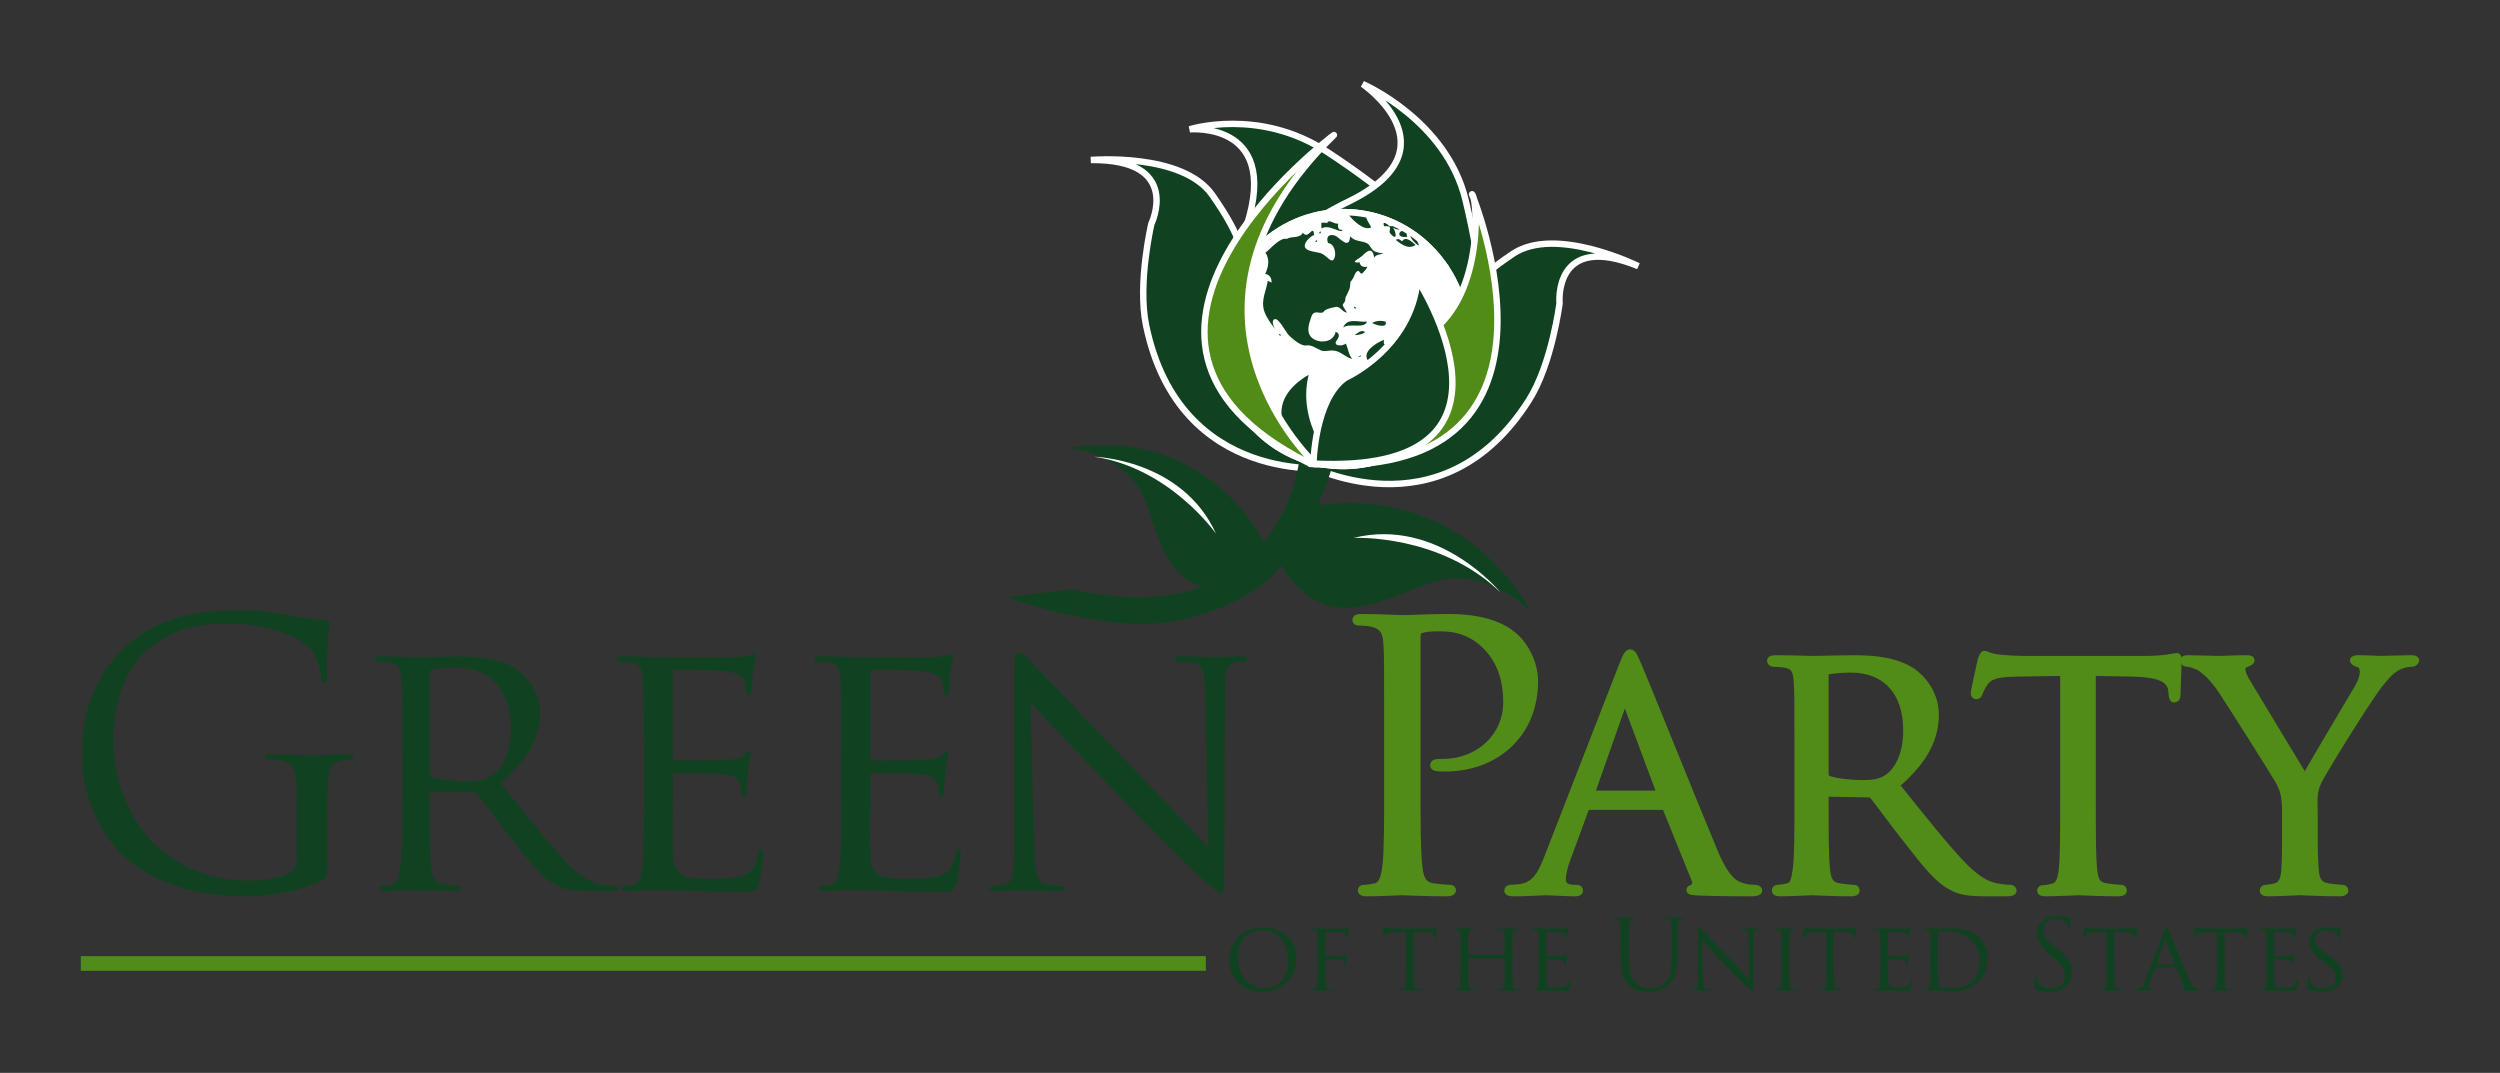 <?xml version="1.0" encoding="UTF-8" standalone="no"?>
<svg
   xmlns:rdf="http://www.w3.org/1999/02/22-rdf-syntax-ns#"
   xmlns:svg="http://www.w3.org/2000/svg"
   xmlns="http://www.w3.org/2000/svg"
   version="1.1"
   width="618.679"
   height="265.5"
   id="svg21443">
  <rect width="100%" height="100%" fill="#333333" stroke="none"/>
  <defs
     id="defs21445" />
  <g
     transform="translate(341,-391.862)"
     id="layer1">
    <g
       transform="translate(-354.282,-204.03)"
       id="g25049">
      <g
         id="g25006">
        <path
           d="m 370.247,660.937 c 10.179,13.893 7.682,33.934 -6.04,44.121 -13.52,10.049 -32.72,7.695 -42.899,-6.206 -10.179,-13.893 -7.48,-33.651 6.033,-44.121 13.52,-10.47 32.727,-7.695 42.906,6.206"
           id="path8906"
           style="fill:#ffffff;fill-opacity:1;fill-rule:nonzero;stroke:none" />
        <path
           d="m 318.666,686.19 c 0,0 -6.247,-9.127 2.246,-31.912 10.67,-28.586 -13.218,-26.385 -13.218,-26.385 0,0 17.194,-5.437 33.96,5.534 16.168,10.575 24.907,19.476 24.907,19.476 L 318.666,686.19"
           id="path8898-5"
           style="fill:#104221;fill-opacity:1;fill-rule:nonzero;stroke:none" />
        <path
           d="m 318.666,686.19 c 0,0 -6.247,-9.127 2.246,-31.912 10.67,-28.586 -13.218,-26.385 -13.218,-26.385 0,0 17.194,-5.437 33.96,5.534 16.168,10.575 24.907,19.476 24.907,19.476 L 318.666,686.19 z"
           id="path8900"
           style="fill:none;stroke:#ffffff;stroke-width:1.589;stroke-linecap:butt;stroke-linejoin:miter;stroke-miterlimit:4;stroke-opacity:1;stroke-dasharray:none" />
        <path
           d="m 323.913,667.24 c 0,0 1.617,-11.036 23.076,-21.458 26.92,-13.075 3.51,-29.096 3.51,-29.096 0,0 20.748,8.933 25.485,28.78 4.574,19.136 4.907,31.774 4.907,31.774 l -56.979,-10.001"
           id="path8902"
           style="fill:#104221;fill-opacity:1;fill-rule:nonzero;stroke:none" />
        <path
           d="m 337.118,721.403 c 0,0 34.689,-8.957 55.205,26.013 0,0 -11.708,-12.096 -25.039,-7.258 -13.331,4.847 -29.002,14.661 -39.477,-9.515 l 9.311,-9.24"
           id="path8976-9"
           style="fill:#104221;fill-opacity:1;fill-rule:nonzero;stroke:none" />
        <path
           d="m 326.159,730.182 c 0,0 -13.872,-29.112 -48.417,-23.432 0,0 14.57,1.23 18.987,13.213 4.41,11.983 6.675,26.701 28.461,20.204 l 0.969,-9.985"
           id="path8978-7"
           style="fill:#104221;fill-opacity:1;fill-rule:nonzero;stroke:none" />
        <path
           d="m 384.591,742.48 c 0,0 -15.3,-18.715 -36.375,-13.464 0,0 21.283,-1.125 36.375,13.464"
           id="path8984-7"
           style="fill:#ffffff;fill-opacity:1;fill-rule:nonzero;stroke:none" />
        <path
           d="m 284.065,708.926 c 0,0 21.755,0.55 30.147,19.047 0,0 -11.381,-16.296 -30.147,-19.047"
           id="path8986-0"
           style="fill:#ffffff;fill-opacity:1;fill-rule:nonzero;stroke:none" />
        <path
           d="m 343.189,711.629 c 0,0 -37.936,4.903 -46.278,-35.172 -2.17,-10.421 1.309,-25.188 1.309,-25.188 0,0 7.763,-16.021 -14.979,-15.786 0,0 22.642,-1.926 30.047,8.666 7.411,10.591 8.355,15.559 8.751,23.351 0.396,7.8 21.151,44.129 21.151,44.129"
           id="path8966-2"
           style="fill:#104221;fill-opacity:1;fill-rule:nonzero;stroke:none" />
        <path
           d="m 370.247,660.937 c 10.179,13.893 7.682,33.934 -6.04,44.121 -13.52,10.049 -32.72,7.695 -42.899,-6.206 -10.179,-13.893 -7.48,-33.651 6.033,-44.121 13.52,-10.47 32.727,-7.695 42.906,6.206"
           id="path8906-1"
           style="fill:#ffffff;fill-opacity:1;fill-rule:nonzero;stroke:none" />
        <path
           d="m 343.189,711.629 c 0,0 -37.936,4.903 -46.278,-35.172 -2.17,-10.421 1.309,-25.188 1.309,-25.188 0,0 7.763,-16.021 -14.979,-15.786 0,0 22.642,-1.926 30.047,8.666 7.411,10.591 8.355,15.559 8.751,23.351 0.396,7.8 21.151,44.129 21.151,44.129 z"
           id="path8968"
           style="fill:none;stroke:#ffffff;stroke-width:1.589;stroke-linecap:butt;stroke-linejoin:miter;stroke-miterlimit:4;stroke-opacity:1;stroke-dasharray:none" />
        <path
           d="m 359.332,714.04 c 0.403,-2.662 0.013,-5.631 0.138,-8.342 0.195,-4.135 -0.447,-5.607 -4.064,-7.266 -3.315,-1.521 -3.649,-4.733 -4.14,-7.679 -0.277,-1.643 1.233,-1.489 1.447,-2.67 0.201,-1.076 -0.667,-2.371 -1.114,-3.325 -0.912,-1.99 2.152,-3.965 4.177,-4.782 -0.447,2.864 2.252,-0.437 3.208,-0.655 1.17,-0.267 2.667,1.392 3.995,0.421 0.711,2.872 5.517,-0.38 5.939,2.702 0.082,0.607 0.101,2.694 0.308,2.775 0.742,0.299 4.196,-2.128 5.203,-2.395 -1.334,1.092 -3.083,1.335 -4.423,2.371 -1.057,0.825 -0.302,1.562 -0.182,1.108 0.195,-0.801 1.428,-1.222 2.139,-1.416 5.159,-1.456 3.963,3.738 3.391,6.958 -0.164,0.906 0.503,7.088 -1.85,6.295 -2.793,-0.939 -1.975,3.398 -2.177,4.296 -0.283,1.286 -1.359,1.918 -2.051,3.083 -0.384,0.639 -0.34,1.529 -0.862,2.112 -0.604,0.663 -1.504,0.55 -2.057,1.011 -0.208,0.178 -0.837,0.413 -1.019,0.55 -0.157,0.121 0.359,0.785 -0.088,1.133 -0.604,0.461 -1.906,0.429 -2.303,0.769 -0.874,0.769 -0.44,2.217 -1.743,2.856 0.214,0.121 0.447,0.259 0.673,0.388"
           id="path8954-5"
           style="fill:#104221;fill-opacity:1;fill-rule:nonzero;stroke:none" />
        <path
           d="m 336.162,710.642 c 0,0 33.683,18.61 55.482,-15.713 5.668,-8.916 7.581,-23.974 7.581,-23.974 0,0 -1.642,-17.825 19.496,-9.2 0,0 -20.459,-10.163 -31.072,-3.026 -10.613,7.145 -13.23,11.433 -16.332,18.561 -3.089,7.12 -35.155,33.352 -35.155,33.352"
           id="path8970-7"
           style="fill:#104221;fill-opacity:1;fill-rule:nonzero;stroke:none" />
        <path
           d="m 336.162,710.642 c 0,0 33.683,18.61 55.482,-15.713 5.668,-8.916 7.581,-23.974 7.581,-23.974 0,0 -1.642,-17.825 19.496,-9.2 0,0 -20.459,-10.163 -31.072,-3.026 -10.613,7.145 -13.23,11.433 -16.332,18.561 -3.089,7.12 -35.155,33.352 -35.155,33.352 z"
           id="path8972"
           style="fill:none;stroke:#ffffff;stroke-width:1.589;stroke-linecap:butt;stroke-linejoin:miter;stroke-miterlimit:4;stroke-opacity:1;stroke-dasharray:none" />
        <path
           d="m 262.618,743.686 c 0,0 25.838,9.912 43.736,5.413 18.483,-4.652 28.939,-12.428 37.42,-40.197 l -9.003,1.084 c 0,0 -4.555,43.28 -56.186,31.742 l -15.967,1.958"
           id="path8974-9"
           style="fill:#104221;fill-opacity:1;fill-rule:nonzero;stroke:none" />
        <path
           d="m 323.913,667.24 c 0,0 1.617,-11.036 23.076,-21.458 26.92,-13.075 3.51,-29.096 3.51,-29.096 0,0 20.748,8.933 25.485,28.78 4.574,19.136 4.907,31.774 4.907,31.774 l -56.979,-10.001 z"
           id="path8904-6"
           style="fill:none;stroke:#ffffff;stroke-width:1.589;stroke-linecap:butt;stroke-linejoin:miter;stroke-miterlimit:4;stroke-opacity:1;stroke-dasharray:none" />
        <path
           d="m 370.247,660.937 c 10.179,13.893 7.682,33.934 -6.04,44.121 -13.52,10.049 -32.72,7.695 -42.899,-6.206 -10.179,-13.893 -7.48,-33.651 6.033,-44.121 13.52,-10.47 32.727,-7.695 42.906,6.206 z"
           id="path8908-0"
           style="fill:none;stroke:#ffffff;stroke-width:1.589;stroke-linecap:butt;stroke-linejoin:miter;stroke-miterlimit:4;stroke-opacity:1;stroke-dasharray:none" />
        <path
           d="m 331.714,655.007 c 1.315,-0.777 3.108,0 4.001,-1.513 1.34,1.901 2.573,-2.346 2.774,0.558 -0.604,0.121 -2.548,1.715 -2.296,2.88 0.296,1.343 3.359,1.246 4.272,1.756 1.636,0.906 2.542,2.783 3.139,0.793 0.321,-1.068 -0.145,-3.358 -1.667,-3.431 -0.617,-1.61 0.302,-2.371 1.793,-1.821 0.944,0.34 3.498,3.706 3.661,0.154 1.384,1.465 2.963,0.963 4.366,1.821 0.497,0.299 0.881,1.384 1.573,1.821 0.623,0.38 1.648,0.477 2.353,0.631 -0.893,0.235 -1.774,0.138 -2.321,0.979 -0.422,-2.549 -1.56,-1.853 -2.894,-0.502 -0.705,0.704 -3.448,1.901 -0.723,1.699 0.151,0.955 0.988,1.278 1.95,1.052 -0.296,0.663 -0.648,0.922 -1.088,1.473 -0.673,0.833 -0.837,-0.72 -1.365,-0.38 -0.736,0.461 -0.434,0.68 -0.893,1.173 0.478,-0.518 -1.044,2.12 -0.793,1.189 -0.157,0.566 -0.132,1.659 -0.333,2.128 -0.094,0.251 -0.981,2.096 -0.981,2.023 -0.013,2.427 -1.711,0.712 0.409,3.779 -1.252,-0.129 -1.68,-1.634 -2.8,-1.424 -0.642,0.121 -1.623,0.34 -2.214,0.591 -1.158,0.477 -0.415,1.044 -2.183,0.793 -1.422,-0.194 -1.497,0.639 -1.913,1.821 -0.774,2.209 -0.868,4.353 1.793,5.17 1.736,0.526 4.001,-0.024 4.492,-2.217 1.025,0.372 0.931,1.222 0.302,2.039 -1.202,1.554 1.384,1.626 2.196,0.858 0.604,1.262 0.654,2.735 1.604,3.811 -1.73,-0.34 -2.756,-1.91 -4.662,-2.071 -1.051,-0.089 -2.164,0.356 -3.133,-0.049 -1.164,-0.494 -2.321,-1.456 -3.636,-1.206 -1.265,0.235 -3.787,-1.942 -4.498,-2.791 -0.522,-0.631 -2.29,-3.932 -3.202,-3.73 -1.082,0.243 -0.271,2.063 0.164,2.622 -0.912,-1.133 -2.284,-3.018 -2.8,-4.531 -0.95,-2.8 0.585,-5.348 0.862,-7.606 0.271,0.227 0.705,0.316 0.931,0.485 0.069,-1.1 -0.51,-2.023 -1.579,-2.152 0.925,-1.91 1.095,-3.706 0.069,-5.259 1.34,-1.036 3.586,-3.819 5.272,-3.414"
           id="path8910-4"
           style="fill:#104221;fill-opacity:1;fill-rule:nonzero;stroke:none" />
        <path
           d="m 341.723,651.107 c 0.359,-1.189 1.566,0.316 2.749,0.129 -0.271,0.947 0.069,1.707 1.051,1.505 -0.252,1.238 -3.422,-1.578 -5.165,-0.283 -0.113,-0.38 -0.113,-1.076 -0.044,-1.465 0.44,0.032 1,-0.032 1.409,0.113"
           id="path8912-4"
           style="fill:#104221;fill-opacity:1;fill-rule:nonzero;stroke:none" />
        <path
           d="m 340.182,653.121 c -0.12,0.235 0.151,0.518 -0.403,0.558 -0.088,-0.502 0.296,-0.34 0.403,-0.558"
           id="path8916-0"
           style="fill:#104221;fill-opacity:1;fill-rule:nonzero;stroke:none" />
        <path
           d="m 339.308,655.678 c -0.214,0.016 -0.422,0.032 -0.629,0.057 0.723,-0.809 0.428,-0.17 0.629,-0.057"
           id="path8922-9"
           style="fill:#104221;fill-opacity:1;fill-rule:nonzero;stroke:none" />
        <path
           d="m 351.33,648.776 c -0.226,1.068 0.723,2.274 1.29,3.382 -1.831,0.995 -4.498,-1.756 -5.486,-2.978 1.39,-0.243 2.793,-0.275 4.196,-0.405"
           id="path8924-9"
           style="fill:#104221;fill-opacity:1;fill-rule:nonzero;stroke:none" />
        <path
           d="m 357.149,651.875 c 0.705,-0.016 1.441,-0.097 2.145,-0.049 1.585,0.113 0.315,1.634 -1.265,0.34 0.755,1.181 1.183,3.625 -0.705,1.505 -0.403,-0.461 0.138,-1.125 -0.113,-1.554 -0.264,-0.445 -1.359,-0.105 -1.422,-0.299 -0.51,-1.44 0.749,-0.583 1.359,0.057"
           id="path8928-3"
           style="fill:#104221;fill-opacity:1;fill-rule:nonzero;stroke:none" />
        <path
           d="m 361.49,653.332 c 0.075,0.413 -0.264,0.639 0.075,1.149 -3.253,0.51 -1.994,-2.419 -0.075,-1.149"
           id="path8930-8"
           style="fill:#104221;fill-opacity:1;fill-rule:nonzero;stroke:none" />
        <path
           d="m 360.276,655.621 c 0.761,-1.432 2.504,0.105 3.315,0.906 -1.743,1.173 -3.51,-0.146 -4.901,-1.262 0.761,-0.437 0.988,-0.057 1.585,0.356"
           id="path8934-3"
           style="fill:#104221;fill-opacity:1;fill-rule:nonzero;stroke:none" />
        <path
           d="m 329.701,678.495 c 0.063,0.057 0.403,-0.041 0.566,0.388 -0.403,0.259 -0.258,-0.162 -0.566,-0.388"
           id="path8936-1"
           style="fill:#104221;fill-opacity:1;fill-rule:nonzero;stroke:none" />
        <path
           d="m 362.384,653.461 c 1.132,0.696 1.642,1.99 2.076,3.212 -0.887,-0.332 -2.762,-2.257 -2.076,-3.212"
           id="path8938-9"
           style="fill:#104221;fill-opacity:1;fill-rule:nonzero;stroke:none" />
        <path
           d="m 348.99,672.136 c -0.214,-0.057 -0.409,0.461 -0.654,-0.316 0.409,-0.097 0.327,0.235 0.654,0.316"
           id="path8940-4"
           style="fill:#104221;fill-opacity:1;fill-rule:nonzero;stroke:none" />
        <path
           d="m 351.575,675.469 c -0.573,1.91 -4.41,0.251 -5.907,1.497 1.019,-2.597 3.875,-1.23 5.907,-1.497"
           id="path8944-8"
           style="fill:#104221;fill-opacity:1;fill-rule:nonzero;stroke:none" />
        <path
           d="m 351.078,678.026 c -0.252,0.485 -1.592,0.801 -2.586,0.801 0.849,-0.55 1.611,-1.4 2.586,-0.801"
           id="path8946-8"
           style="fill:#104221;fill-opacity:1;fill-rule:nonzero;stroke:none" />
        <path
           d="m 356.199,675.518 c 0.516,1.691 -2.523,0.858 -3.328,0.299 1.013,-0.583 2.221,-0.672 3.328,-0.299"
           id="path8948-4"
           style="fill:#104221;fill-opacity:1;fill-rule:nonzero;stroke:none" />
        <path
           d="m 350.154,683.803 c -0.013,0.008 0.057,0.485 -0.78,0.364 0.214,-0.178 0.61,-0.227 0.78,-0.364"
           id="path8952-8"
           style="fill:#104221;fill-opacity:1;fill-rule:nonzero;stroke:none" />
        <path
           d="m 370.247,660.937 c 10.179,13.893 7.682,33.934 -6.04,44.121 -13.52,10.049 -32.72,7.695 -42.899,-6.206 -10.179,-13.893 -7.48,-33.651 6.033,-44.121 13.52,-10.47 32.727,-7.695 42.906,6.206 z"
           id="path8908-2"
           style="fill:none;stroke:#ffffff;stroke-width:1.589;stroke-linecap:butt;stroke-linejoin:miter;stroke-miterlimit:4;stroke-opacity:1;stroke-dasharray:none" />
        <path
           d="m 377.577,643.962 c 0,0 29.707,71.704 -40.081,66.736 0,0 2.17,-19.896 26.574,-30.779 16.25,-7.234 15.168,-34.161 13.507,-35.957"
           id="path8980-7"
           style="fill:#528c18;fill-opacity:1;fill-rule:nonzero;stroke:none" />
        <path
           d="m 377.577,643.962 c 0,0 29.707,71.704 -40.081,66.736 0,0 2.17,-19.896 26.574,-30.779 16.25,-7.234 15.168,-34.161 13.507,-35.957 z"
           id="path8982"
           style="fill:none;stroke:#ffffff;stroke-width:1.589;stroke-linecap:round;stroke-linejoin:round;stroke-miterlimit:4;stroke-opacity:1;stroke-dasharray:none" />
        <path
           d="m 344.347,711.426 c 0,0 -10.374,-10.826 -6.581,-23.537 0,0 -17.999,8.083 0.805,23.003 l 5.775,0.534"
           id="path8988-80"
           style="fill:#104221;fill-opacity:1;fill-rule:nonzero;stroke:none" />
        <path
           d="m 344.347,711.426 c 0,0 -10.374,-10.826 -6.581,-23.537 0,0 -17.999,8.083 0.805,23.003 l 5.775,0.534 z"
           id="path8990-5"
           style="fill:none;stroke:#ffffff;stroke-width:0.795;stroke-linecap:butt;stroke-linejoin:miter;stroke-miterlimit:4;stroke-opacity:1;stroke-dasharray:none" />
        <path
           d="m 343.391,629.309 c 0,0 -67.529,50.254 -6.555,80.977 l 2.026,0.485 c 0,0 -40.635,-37.438 4.53,-81.462"
           id="path8992-0"
           style="fill:#528c18;fill-opacity:1;fill-rule:nonzero;stroke:none" />
        <path
           d="m 338.32,710.617 c 0,0 0.283,-15.859 7.87,-21.207 0,0 16.294,-7.242 17.892,-24.266 0,0 31.437,48.313 -25.762,45.473"
           id="path8996-8"
           style="fill:#104221;fill-opacity:1;fill-rule:nonzero;stroke:none" />
        <path
           d="m 343.391,629.309 c 0,0 -67.529,50.254 -6.555,80.977 l 2.026,0.485 c 0,0 -40.635,-37.438 4.53,-81.462 z"
           id="path8994"
           style="fill:none;stroke:#ffffff;stroke-width:1.589;stroke-linecap:round;stroke-linejoin:round;stroke-miterlimit:4;stroke-opacity:1;stroke-dasharray:none" />
        <path
           d="m 338.32,710.617 c 0,0 0.283,-15.859 7.87,-21.207 0,0 16.294,-7.242 17.892,-24.266 0,0 31.437,48.313 -25.762,45.473 z"
           id="path8998"
           style="fill:none;stroke:#ffffff;stroke-width:1.589;stroke-linecap:butt;stroke-linejoin:miter;stroke-miterlimit:4;stroke-opacity:1;stroke-dasharray:none" />
      </g>
      <path
         d="m 311.69,832.513 -278.408,0 0,3.62 278.408,0 0,-3.62 z"
         id="path9000"
         style="fill:#528c18;fill-opacity:1;fill-rule:nonzero;stroke:none" />
      <g
         id="g24333">
        <path
           d="m 326.3,840.481 c 1.892,0 5.702,-1.006 5.702,-6.899 0,-4.887 -2.971,-7.462 -6.303,-7.462 -3.52,0 -6.061,2.216 -6.061,6.647 0,4.743 2.852,7.713 6.661,7.713 z m -0.478,-15.115 c 4.74,0 8.336,2.898 8.336,7.641 0,4.551 -3.378,8.312 -8.459,8.312 -5.774,0 -8.241,-4.336 -8.241,-8.001 0,-3.282 2.54,-7.953 8.364,-7.953"
           id="path9002"
           style="fill:#104221;fill-opacity:1;fill-rule:nonzero;stroke:none" />
        <path
           d="m 339.339,831.546 c 0,-3.162 0,-3.737 -0.049,-4.384 -0.047,-0.695 -0.167,-1.042 -0.86,-1.126 -0.169,-0.024 -0.529,-0.06 -0.722,-0.06 -0.071,0 -0.166,-0.084 -0.166,-0.156 0,-0.132 0.095,-0.168 0.335,-0.168 0.959,0 2.276,0.036 2.395,0.036 0.409,0 4.985,0.024 5.464,0 0.408,-0.024 0.765,-0.024 0.958,-0.096 0.12,-0.024 0.217,-0.12 0.288,-0.12 0.096,0 0.143,0.096 0.143,0.192 0,0.156 -0.097,0.383 -0.168,0.97 -0.023,0.18 -0.047,1.09 -0.096,1.341 -0.023,0.096 -0.095,0.216 -0.191,0.216 -0.096,0 -0.169,-0.096 -0.169,-0.24 0,-0.168 -0.071,-0.503 -0.191,-0.767 -0.121,-0.264 -0.623,-0.611 -1.438,-0.611 l -3.449,-0.036 c -0.12,0 -0.169,0.036 -0.169,0.216 l 0,5.557 c 0,0.12 0,0.192 0.144,0.192 l 2.879,-0.024 c 0.357,0 0.67,0 0.956,-0.024 0.503,-0.048 0.791,-0.12 0.982,-0.359 0.096,-0.12 0.191,-0.216 0.265,-0.216 0.095,0 0.118,0.072 0.118,0.168 0,0.12 -0.145,0.455 -0.193,1.126 -0.048,0.407 -0.071,1.222 -0.071,1.365 0,0.192 -0.048,0.407 -0.191,0.407 -0.12,0 -0.143,-0.096 -0.143,-0.192 -0.026,-0.216 -0.049,-0.503 -0.145,-0.743 -0.095,-0.287 -0.431,-0.551 -1.078,-0.647 -0.527,-0.072 -3.017,-0.048 -3.379,-0.048 -0.118,0 -0.144,0.048 -0.144,0.192 l 0,1.629 c 0,2.012 0,3.617 0.097,4.408 0.073,0.599 0.193,0.982 0.768,1.078 0.309,0.048 0.765,0.096 0.956,0.096 0.12,0 0.167,0.096 0.167,0.168 0,0.096 -0.096,0.168 -0.335,0.168 -1.172,0 -2.538,-0.072 -2.635,-0.072 -0.119,0 -1.436,0.072 -2.083,0.072 -0.216,0 -0.337,-0.048 -0.337,-0.168 0,-0.072 0.048,-0.168 0.169,-0.168 0.191,0 0.454,-0.072 0.646,-0.096 0.408,-0.072 0.455,-0.479 0.551,-1.078 0.12,-0.838 0.12,-2.443 0.12,-4.408 l 0,-3.593"
           id="path9004"
           style="fill:#104221;fill-opacity:1;fill-rule:nonzero;stroke:none" />
        <path
           d="m 363.14,835.139 c 0,1.964 0,3.569 0.096,4.408 0.071,0.599 0.168,0.982 0.812,1.078 0.29,0.048 0.767,0.096 0.96,0.096 0.146,0 0.168,0.096 0.168,0.168 0,0.096 -0.094,0.168 -0.334,0.168 -1.151,0 -2.492,-0.072 -2.611,-0.072 -0.098,0 -1.559,0.072 -2.182,0.072 -0.239,0 -0.335,-0.048 -0.335,-0.168 0,-0.072 0.048,-0.144 0.168,-0.144 0.193,0 0.432,-0.048 0.623,-0.096 0.431,-0.096 0.551,-0.503 0.624,-1.102 0.096,-0.838 0.096,-2.443 0.096,-4.408 l 0,-8.564 -3.046,0.06 c -1.316,0.024 -1.817,0.168 -2.129,0.647 -0.241,0.359 -0.264,0.503 -0.337,0.635 -0.047,0.18 -0.118,0.192 -0.216,0.192 -0.046,0 -0.141,-0.036 -0.141,-0.156 0,-0.228 0.43,-2.036 0.453,-2.204 0.048,-0.132 0.143,-0.383 0.217,-0.383 0.143,0 0.358,0.156 0.935,0.228 0.599,0.072 1.411,0.096 1.651,0.096 l 7.956,0 c 0.694,0 1.174,-0.036 1.509,-0.096 0.313,-0.036 0.505,-0.084 0.6,-0.084 0.097,0 0.097,0.108 0.097,0.24 0,0.623 -0.072,2.072 -0.072,2.324 0,0.168 -0.098,0.263 -0.195,0.263 -0.094,0 -0.142,-0.072 -0.165,-0.359 l -0.026,-0.216 c -0.072,-0.635 -0.526,-1.09 -2.54,-1.126 l -2.635,-0.06 0,8.564"
           id="path9006"
           style="fill:#104221;fill-opacity:1;fill-rule:nonzero;stroke:none" />
        <path
           d="m 387.573,835.139 c 0,1.964 0.019,3.569 0.112,4.408 0.074,0.599 0.121,0.982 0.773,1.078 0.289,0.048 0.764,0.096 0.931,0.096 0.149,0 0.196,0.096 0.196,0.168 0,0.096 -0.121,0.168 -0.363,0.168 -1.145,0 -2.486,-0.072 -2.608,-0.072 -0.102,0 -1.462,0.072 -2.086,0.072 -0.242,0 -0.335,-0.048 -0.335,-0.168 0,-0.072 0.047,-0.168 0.168,-0.168 0.186,0 0.428,-0.048 0.624,-0.096 0.428,-0.096 0.503,-0.503 0.568,-1.102 0.102,-0.838 0.102,-2.371 0.102,-4.336 l 0,-2.036 c 0,-0.096 -0.047,-0.12 -0.121,-0.12 l -8.793,0 c -0.074,0 -0.121,0.024 -0.121,0.12 l 0,2.036 c 0,1.964 0,3.521 0.098,4.36 0.072,0.599 0.143,0.982 0.764,1.078 0.313,0.048 0.768,0.096 0.96,0.096 0.119,0 0.169,0.096 0.169,0.168 0,0.096 -0.096,0.168 -0.336,0.168 -1.176,0 -2.517,-0.072 -2.613,-0.072 -0.118,0 -1.46,0.072 -2.109,0.072 -0.214,0 -0.332,-0.048 -0.332,-0.168 0,-0.072 0.048,-0.168 0.166,-0.168 0.194,0 0.457,-0.048 0.646,-0.096 0.411,-0.096 0.458,-0.479 0.553,-1.078 0.119,-0.838 0.119,-2.443 0.119,-4.408 l 0,-3.593 c 0,-3.162 0,-3.737 -0.048,-4.384 -0.05,-0.695 -0.167,-1.042 -0.863,-1.126 -0.168,-0.024 -0.526,-0.06 -0.717,-0.06 -0.074,0 -0.169,-0.084 -0.169,-0.156 0,-0.132 0.095,-0.168 0.335,-0.168 0.958,0 2.3,0.036 2.418,0.036 0.096,0 1.437,-0.036 2.086,-0.036 0.239,0 0.336,0.036 0.336,0.168 0,0.072 -0.097,0.156 -0.169,0.156 -0.142,0 -0.288,0 -0.526,0.06 -0.576,0.108 -0.696,0.395 -0.745,1.126 -0.023,0.647 -0.023,1.27 -0.023,4.42 l 0,0.443 c 0,0.12 0.047,0.12 0.121,0.12 l 8.793,0 c 0.074,0 0.121,0 0.121,-0.12 l 0,-0.443 c 0,-3.15 -0.028,-3.773 -0.047,-4.42 -0.056,-0.695 -0.149,-1.042 -0.838,-1.126 -0.168,-0.024 -0.531,-0.06 -0.726,-0.06 -0.093,0 -0.168,-0.084 -0.168,-0.156 0,-0.132 0.102,-0.168 0.335,-0.168 0.941,0 2.3,0.036 2.403,0.036 0.121,0 1.462,-0.036 2.086,-0.036 0.233,0 0.354,0.036 0.354,0.168 0,0.072 -0.093,0.156 -0.196,0.156 -0.14,0 -0.261,0 -0.522,0.06 -0.549,0.108 -0.67,0.395 -0.717,1.126 -0.047,0.647 -0.047,1.222 -0.047,4.384 l 0,3.593"
           id="path9008"
           style="fill:#104221;fill-opacity:1;fill-rule:nonzero;stroke:none" />
        <path
           d="m 394.044,831.546 c 0,-3.162 0,-3.737 -0.046,-4.384 -0.046,-0.695 -0.168,-1.042 -0.857,-1.126 -0.168,-0.024 -0.531,-0.06 -0.726,-0.06 -0.065,0 -0.168,-0.084 -0.168,-0.156 0,-0.132 0.102,-0.168 0.335,-0.168 0.959,0 2.328,0.036 2.449,0.036 0.14,0 4.554,0.024 5.029,0 0.41,-0.024 0.792,-0.096 0.959,-0.12 0.093,-0.012 0.196,-0.096 0.289,-0.096 0.075,0 0.093,0.096 0.093,0.192 0,0.156 -0.112,0.383 -0.168,0.97 -0.019,0.18 -0.065,1.09 -0.121,1.341 -0.019,0.096 -0.093,0.216 -0.186,0.216 -0.121,0 -0.168,-0.096 -0.168,-0.275 0,-0.132 -0.028,-0.467 -0.121,-0.707 -0.149,-0.335 -0.354,-0.479 -1.509,-0.635 -0.363,-0.036 -2.803,-0.06 -3.045,-0.06 -0.093,0 -0.121,0.06 -0.121,0.216 l 0,5.533 c 0,0.144 0,0.216 0.121,0.216 0.27,0 3.045,0 3.52,-0.048 0.503,-0.048 0.82,-0.072 1.034,-0.287 0.14,-0.144 0.242,-0.264 0.317,-0.264 0.065,0 0.112,0.048 0.112,0.168 0,0.12 -0.112,0.455 -0.168,1.126 -0.046,0.407 -0.093,1.174 -0.093,1.317 0,0.168 -0.046,0.383 -0.196,0.383 -0.093,0 -0.14,-0.072 -0.14,-0.192 0,-0.192 0,-0.407 -0.093,-0.671 -0.075,-0.287 -0.27,-0.527 -1.08,-0.623 -0.577,-0.072 -2.831,-0.096 -3.185,-0.096 -0.121,0 -0.149,0.072 -0.149,0.144 l 0,1.701 c 0,0.695 -0.019,3.066 0,3.473 0.046,1.365 0.438,1.629 2.514,1.629 0.559,0 1.565,0 2.114,-0.216 0.549,-0.24 0.838,-0.599 0.959,-1.413 0.046,-0.24 0.093,-0.311 0.214,-0.311 0.121,0 0.14,0.168 0.14,0.311 0,0.144 -0.168,1.533 -0.279,1.964 -0.149,0.527 -0.363,0.527 -1.183,0.527 -1.574,0 -2.803,-0.048 -3.66,-0.072 -0.885,-0.048 -1.443,-0.048 -1.751,-0.048 -0.046,0 -0.456,0 -0.913,0.024 -0.41,0.024 -0.885,0.048 -1.22,0.048 -0.214,0 -0.335,-0.048 -0.335,-0.168 0,-0.072 0.046,-0.168 0.168,-0.168 0.196,0 0.456,-0.072 0.643,-0.096 0.41,-0.072 0.456,-0.479 0.559,-1.078 0.112,-0.838 0.112,-2.443 0.112,-4.408 l 0,-3.593"
           id="path9010"
           style="fill:#104221;fill-opacity:1;fill-rule:nonzero;stroke:none" />
        <path
           d="m 414.305,829.881 c 0,-3.737 0,-4.408 -0.046,-5.162 -0.046,-0.814 -0.242,-1.198 -1.034,-1.377 -0.186,-0.036 -0.596,-0.072 -0.81,-0.072 -0.093,0 -0.196,-0.036 -0.196,-0.132 0,-0.144 0.121,-0.204 0.391,-0.204 1.071,0 2.533,0.072 2.747,0.072 0.224,0 1.658,-0.072 2.375,-0.072 0.261,0 0.382,0.06 0.382,0.204 0,0.096 -0.093,0.132 -0.186,0.132 -0.168,0 -0.317,0.036 -0.605,0.072 -0.643,0.108 -0.838,0.539 -0.885,1.377 -0.046,0.755 -0.046,1.425 -0.046,5.162 l 0,3.366 c 0,3.449 0.764,4.935 1.797,5.917 1.173,1.102 2.254,1.317 3.623,1.317 1.462,0 2.896,-0.695 3.762,-1.725 1.099,-1.365 1.388,-3.402 1.388,-5.869 l 0,-3.006 c 0,-3.737 0,-4.408 -0.046,-5.162 -0.056,-0.814 -0.242,-1.198 -1.034,-1.377 -0.196,-0.036 -0.596,-0.072 -0.82,-0.072 -0.093,0 -0.186,-0.036 -0.186,-0.132 0,-0.144 0.121,-0.204 0.382,-0.204 1.08,0 2.393,0.072 2.542,0.072 0.168,0 1.294,-0.072 2.012,-0.072 0.261,0 0.382,0.06 0.382,0.204 0,0.096 -0.093,0.132 -0.196,0.132 -0.168,0 -0.307,0.036 -0.596,0.072 -0.643,0.144 -0.838,0.539 -0.885,1.377 -0.046,0.755 -0.046,1.425 -0.046,5.162 l 0,2.575 c 0,2.587 -0.289,5.462 -2.207,7.162 -1.723,1.533 -3.52,1.773 -4.936,1.773 -0.81,0 -3.231,-0.096 -4.936,-1.701 -1.173,-1.126 -2.086,-2.803 -2.086,-6.3 l 0,-3.509"
           id="path9012"
           style="fill:#104221;fill-opacity:1;fill-rule:nonzero;stroke:none" />
        <path
           d="m 434.747,838.277 c 0.046,1.677 0.242,2.18 0.82,2.324 0.382,0.096 0.857,0.12 1.052,0.12 0.093,0 0.168,0.072 0.168,0.168 0,0.12 -0.14,0.168 -0.382,0.168 -1.192,0 -2.039,-0.072 -2.226,-0.072 -0.196,0 -1.08,0.072 -2.039,0.072 -0.214,0 -0.335,-0.024 -0.335,-0.168 0,-0.096 0.075,-0.168 0.168,-0.168 0.168,0 0.549,-0.024 0.857,-0.12 0.531,-0.144 0.605,-0.695 0.605,-2.539 l 0,-11.678 c 0,-0.814 0.121,-1.018 0.289,-1.018 0.242,0 0.596,0.395 0.81,0.611 0.335,0.347 3.408,3.605 6.668,6.959 2.077,2.156 4.33,4.575 4.982,5.246 l -0.224,-10.205 c -0.019,-1.317 -0.14,-1.773 -0.782,-1.892 -0.391,-0.072 -0.866,-0.108 -1.034,-0.108 -0.14,0 -0.168,-0.12 -0.168,-0.192 0,-0.12 0.168,-0.132 0.41,-0.132 0.959,0 1.965,0.036 2.198,0.036 0.242,0 0.941,-0.036 1.797,-0.036 0.214,0 0.391,0.012 0.391,0.132 0,0.072 -0.102,0.192 -0.242,0.192 -0.102,0 -0.27,0 -0.503,0.06 -0.698,0.144 -0.745,0.539 -0.745,1.773 l -0.046,11.929 c 0,1.341 -0.028,1.461 -0.168,1.461 -0.214,0 -0.428,-0.168 -1.611,-1.246 -0.214,-0.192 -3.25,-3.186 -5.485,-5.509 -2.44,-2.563 -4.815,-5.054 -5.457,-5.773 l 0.233,9.606"
           id="path9014"
           style="fill:#104221;fill-opacity:1;fill-rule:nonzero;stroke:none" />
        <path
           d="m 456.029,835.139 c 0,1.964 0,3.569 0.102,4.408 0.065,0.599 0.14,0.982 0.764,1.078 0.307,0.048 0.764,0.096 0.959,0.096 0.121,0 0.168,0.096 0.168,0.168 0,0.096 -0.093,0.168 -0.335,0.168 -1.173,0 -2.542,-0.072 -2.635,-0.072 -0.121,0 -1.443,0.072 -2.086,0.072 -0.214,0 -0.335,-0.048 -0.335,-0.168 0,-0.072 0.046,-0.168 0.168,-0.168 0.196,0 0.456,-0.048 0.643,-0.096 0.41,-0.096 0.484,-0.479 0.559,-1.078 0.093,-0.838 0.112,-2.443 0.112,-4.408 l 0,-3.593 c 0,-3.162 0,-3.737 -0.046,-4.384 -0.046,-0.695 -0.214,-1.018 -0.67,-1.114 -0.242,-0.036 -0.503,-0.072 -0.643,-0.072 -0.093,0 -0.168,-0.084 -0.168,-0.156 0,-0.132 0.093,-0.168 0.335,-0.168 0.689,0 2.012,0.036 2.133,0.036 0.093,0 1.462,-0.036 2.105,-0.036 0.242,0 0.335,0.036 0.335,0.168 0,0.072 -0.093,0.156 -0.168,0.156 -0.14,0 -0.289,0 -0.521,0.06 -0.577,0.108 -0.698,0.395 -0.745,1.126 -0.028,0.647 -0.028,1.222 -0.028,4.384 l 0,3.593"
           id="path9016"
           style="fill:#104221;fill-opacity:1;fill-rule:nonzero;stroke:none" />
        <path
           d="m 467.081,835.139 c 0,1.964 0,3.569 0.093,4.408 0.075,0.599 0.168,0.982 0.82,1.078 0.279,0.048 0.764,0.096 0.95,0.096 0.149,0 0.177,0.096 0.177,0.168 0,0.096 -0.102,0.168 -0.345,0.168 -1.145,0 -2.486,-0.072 -2.608,-0.072 -0.093,0 -1.555,0.072 -2.179,0.072 -0.242,0 -0.335,-0.048 -0.335,-0.168 0,-0.072 0.046,-0.144 0.168,-0.144 0.196,0 0.428,-0.048 0.624,-0.096 0.428,-0.096 0.549,-0.503 0.624,-1.102 0.093,-0.838 0.093,-2.443 0.093,-4.408 l 0,-8.564 -3.045,0.06 c -1.313,0.024 -1.816,0.168 -2.133,0.647 -0.233,0.359 -0.261,0.503 -0.335,0.635 -0.046,0.18 -0.121,0.192 -0.214,0.192 -0.046,0 -0.14,-0.036 -0.14,-0.156 0,-0.228 0.428,-2.036 0.456,-2.204 0.046,-0.132 0.14,-0.383 0.214,-0.383 0.14,0 0.363,0.156 0.931,0.228 0.596,0.072 1.416,0.096 1.658,0.096 l 7.953,0 c 0.689,0 1.173,-0.036 1.509,-0.096 0.307,-0.036 0.503,-0.084 0.596,-0.084 0.102,0 0.102,0.108 0.102,0.24 0,0.623 -0.075,2.072 -0.075,2.324 0,0.168 -0.102,0.263 -0.196,0.263 -0.093,0 -0.14,-0.072 -0.168,-0.359 l -0.019,-0.216 c -0.075,-0.635 -0.531,-1.09 -2.542,-1.126 l -2.635,-0.06 0,8.564"
           id="path9018"
           style="fill:#104221;fill-opacity:1;fill-rule:nonzero;stroke:none" />
        <path
           d="m 478.646,831.546 c 0,-3.162 0,-3.737 -0.046,-4.384 -0.046,-0.695 -0.168,-1.042 -0.866,-1.126 -0.168,-0.024 -0.531,-0.06 -0.717,-0.06 -0.075,0 -0.168,-0.084 -0.168,-0.156 0,-0.132 0.093,-0.168 0.335,-0.168 0.959,0 2.319,0.036 2.44,0.036 0.149,0 4.554,0.024 5.038,0 0.41,-0.024 0.792,-0.096 0.959,-0.12 0.093,-0.012 0.186,-0.096 0.289,-0.096 0.065,0 0.093,0.096 0.093,0.192 0,0.156 -0.121,0.383 -0.168,0.97 -0.028,0.18 -0.075,1.09 -0.121,1.341 -0.028,0.096 -0.093,0.216 -0.196,0.216 -0.112,0 -0.168,-0.096 -0.168,-0.275 0,-0.132 -0.019,-0.467 -0.112,-0.707 -0.149,-0.335 -0.363,-0.479 -1.509,-0.635 -0.372,-0.036 -2.812,-0.06 -3.045,-0.06 -0.102,0 -0.121,0.06 -0.121,0.216 l 0,5.533 c 0,0.144 0,0.216 0.121,0.216 0.261,0 3.045,0 3.52,-0.048 0.503,-0.048 0.81,-0.072 1.034,-0.287 0.14,-0.144 0.233,-0.264 0.307,-0.264 0.075,0 0.121,0.048 0.121,0.168 0,0.12 -0.121,0.455 -0.168,1.126 -0.046,0.407 -0.093,1.174 -0.093,1.317 0,0.168 -0.056,0.383 -0.196,0.383 -0.093,0 -0.14,-0.072 -0.14,-0.192 0,-0.192 0,-0.407 -0.102,-0.671 -0.075,-0.287 -0.261,-0.527 -1.08,-0.623 -0.577,-0.072 -2.822,-0.096 -3.185,-0.096 -0.121,0 -0.14,0.072 -0.14,0.144 l 0,1.701 c 0,0.695 -0.028,3.066 0,3.473 0.046,1.365 0.428,1.629 2.514,1.629 0.549,0 1.555,0 2.105,-0.216 0.549,-0.24 0.838,-0.599 0.959,-1.413 0.046,-0.24 0.102,-0.311 0.214,-0.311 0.121,0 0.149,0.168 0.149,0.311 0,0.144 -0.168,1.533 -0.289,1.964 -0.14,0.527 -0.363,0.527 -1.173,0.527 -1.583,0 -2.803,-0.048 -3.669,-0.072 -0.885,-0.048 -1.434,-0.048 -1.751,-0.048 -0.046,0 -0.456,0 -0.903,0.024 -0.41,0.024 -0.894,0.048 -1.229,0.048 -0.214,0 -0.335,-0.048 -0.335,-0.168 0,-0.072 0.046,-0.168 0.168,-0.168 0.196,0 0.456,-0.072 0.652,-0.096 0.41,-0.072 0.456,-0.479 0.549,-1.078 0.121,-0.838 0.121,-2.443 0.121,-4.408 l 0,-3.593"
           id="path9020"
           style="fill:#104221;fill-opacity:1;fill-rule:nonzero;stroke:none" />
        <path
           d="m 492.809,833.75 c 0,2.156 0,4.048 0.019,4.432 0.028,0.503 0.075,1.246 0.242,1.461 0.261,0.383 1.006,0.814 3.502,0.814 1.937,0 3.66,-0.647 4.936,-1.844 1.099,-1.03 1.658,-2.97 1.658,-4.839 0,-2.587 -1.127,-4.24 -1.993,-5.102 -1.993,-2.012 -4.312,-2.288 -6.835,-2.288 -0.4,0 -1.071,0.084 -1.267,0.156 -0.186,0.072 -0.261,0.168 -0.261,0.407 l 0,6.803 z m -1.918,-2.204 c 0,-3.162 0,-3.737 -0.046,-4.384 -0.046,-0.695 -0.168,-1.042 -0.857,-1.126 -0.177,-0.024 -0.531,-0.06 -0.726,-0.06 -0.075,0 -0.168,-0.084 -0.168,-0.156 0,-0.132 0.093,-0.168 0.335,-0.168 0.959,0 2.328,0.036 2.449,0.036 0.233,0 1.583,-0.036 2.822,-0.036 2.114,0 5.969,-0.204 8.465,2.324 1.052,1.054 2.058,2.743 2.058,5.174 0,2.563 -1.108,4.527 -2.282,5.725 -0.903,0.934 -2.803,2.348 -6.398,2.348 -0.913,0 -2.03,-0.072 -2.943,-0.12 -0.913,-0.072 -1.63,-0.12 -1.723,-0.12 -0.056,0 -0.438,0.024 -0.866,0.024 -0.428,0.024 -0.931,0.048 -1.267,0.048 -0.224,0 -0.345,-0.048 -0.345,-0.168 0,-0.072 0.056,-0.168 0.177,-0.168 0.186,0 0.456,-0.048 0.643,-0.096 0.41,-0.096 0.456,-0.479 0.549,-1.078 0.121,-0.838 0.121,-2.443 0.121,-4.408 l 0,-3.593"
           id="path9022"
           style="fill:#104221;fill-opacity:1;fill-rule:nonzero;stroke:none" />
        <path
           d="m 517.165,840.745 c -0.335,-0.168 -0.354,-0.264 -0.354,-0.91 0,-1.198 0.093,-2.156 0.121,-2.539 0.019,-0.263 0.065,-0.383 0.186,-0.383 0.149,0 0.177,0.072 0.177,0.264 0,0.216 0,0.551 0.065,0.886 0.363,1.773 1.937,2.443 3.548,2.443 2.3,0 3.427,-1.653 3.427,-3.186 0,-1.653 -0.698,-2.611 -2.757,-4.312 l -1.08,-0.898 c -2.542,-2.072 -3.11,-3.557 -3.11,-5.186 0,-2.563 1.909,-4.312 4.954,-4.312 0.941,0 1.63,0.096 2.226,0.228 0.456,0.096 0.652,0.132 0.847,0.132 0.186,0 0.233,0.036 0.233,0.168 0,0.108 -0.093,0.91 -0.093,2.527 0,0.383 -0.046,0.563 -0.168,0.563 -0.14,0 -0.168,-0.12 -0.196,-0.311 -0.019,-0.299 -0.168,-0.934 -0.307,-1.198 -0.149,-0.275 -0.792,-1.27 -2.999,-1.27 -1.648,0 -2.943,1.018 -2.943,2.779 0,1.365 0.624,2.228 2.924,4.024 l 0.67,0.527 c 2.822,2.228 3.502,3.713 3.502,5.629 0,0.982 -0.391,2.803 -2.039,3.976 -1.034,0.719 -2.328,1.006 -3.623,1.006 -1.118,0 -2.226,-0.168 -3.213,-0.647"
           id="path9024"
           style="fill:#104221;fill-opacity:1;fill-rule:nonzero;stroke:none" />
        <path
           d="m 536.464,835.139 c 0,1.964 0,3.569 0.093,4.408 0.075,0.599 0.168,0.982 0.82,1.078 0.289,0.048 0.764,0.096 0.95,0.096 0.149,0 0.168,0.096 0.168,0.168 0,0.096 -0.093,0.168 -0.326,0.168 -1.155,0 -2.496,-0.072 -2.617,-0.072 -0.093,0 -1.555,0.072 -2.179,0.072 -0.242,0 -0.335,-0.048 -0.335,-0.168 0,-0.072 0.046,-0.144 0.168,-0.144 0.196,0 0.428,-0.048 0.624,-0.096 0.428,-0.096 0.549,-0.503 0.624,-1.102 0.093,-0.838 0.093,-2.443 0.093,-4.408 l 0,-8.564 -3.045,0.06 c -1.313,0.024 -1.816,0.168 -2.133,0.647 -0.242,0.359 -0.261,0.503 -0.335,0.635 -0.046,0.18 -0.112,0.192 -0.214,0.192 -0.046,0 -0.14,-0.036 -0.14,-0.156 0,-0.228 0.428,-2.036 0.447,-2.204 0.056,-0.132 0.149,-0.383 0.224,-0.383 0.14,0 0.363,0.156 0.931,0.228 0.605,0.072 1.416,0.096 1.658,0.096 l 7.953,0 c 0.689,0 1.173,-0.036 1.509,-0.096 0.307,-0.036 0.503,-0.084 0.596,-0.084 0.093,0 0.093,0.108 0.093,0.24 0,0.623 -0.065,2.072 -0.065,2.324 0,0.168 -0.102,0.263 -0.196,0.263 -0.093,0 -0.14,-0.072 -0.168,-0.359 l -0.019,-0.216 c -0.075,-0.635 -0.531,-1.09 -2.542,-1.126 l -2.635,-0.06 0,8.564"
           id="path9026"
           style="fill:#104221;fill-opacity:1;fill-rule:nonzero;stroke:none" />
        <path
           d="m 551.347,834.541 c 0.093,0 0.093,-0.048 0.065,-0.144 l -2.086,-5.581 c -0.112,-0.311 -0.233,-0.311 -0.354,0 l -1.965,5.581 c -0.028,0.096 0,0.144 0.065,0.144 l 4.274,0 z m -2.356,-8.492 c 0.27,-0.659 0.363,-0.778 0.503,-0.778 0.214,0 0.289,0.287 0.503,0.743 0.391,0.862 3.762,9.27 5.057,12.36 0.773,1.821 1.341,2.084 1.797,2.228 0.317,0.096 0.624,0.12 0.838,0.12 0.121,0 0.27,0.048 0.27,0.168 0,0.12 -0.242,0.168 -0.484,0.168 -0.307,0 -1.863,0 -3.334,-0.048 -0.4,-0.024 -0.736,-0.024 -0.736,-0.144 0,-0.096 0.046,-0.096 0.14,-0.144 0.121,-0.048 0.335,-0.216 0.196,-0.551 l -1.9,-4.671 c -0.046,-0.096 -0.065,-0.12 -0.186,-0.12 l -4.87,0 c -0.093,0 -0.158,0.048 -0.214,0.168 l -1.192,3.258 c -0.196,0.503 -0.317,1.006 -0.317,1.365 0,0.407 0.363,0.551 0.717,0.551 l 0.196,0 c 0.168,0 0.214,0.072 0.214,0.168 0,0.12 -0.121,0.168 -0.307,0.168 -0.503,0 -1.658,-0.072 -1.9,-0.072 -0.214,0 -1.267,0.072 -2.123,0.072 -0.27,0 -0.41,-0.048 -0.41,-0.168 0,-0.096 0.093,-0.168 0.186,-0.168 0.149,0 0.456,-0.024 0.624,-0.048 0.959,-0.12 1.369,-0.838 1.779,-1.868 l 4.954,-12.756"
           id="path9028"
           style="fill:#104221;fill-opacity:1;fill-rule:nonzero;stroke:none" />
        <path
           d="m 563.837,835.139 c 0,1.964 0,3.569 0.093,4.408 0.074,0.599 0.168,0.982 0.82,1.078 0.279,0.048 0.764,0.096 0.95,0.096 0.149,0 0.177,0.096 0.177,0.168 0,0.096 -0.102,0.168 -0.345,0.168 -1.145,0 -2.486,-0.072 -2.608,-0.072 -0.093,0 -1.555,0.072 -2.179,0.072 -0.242,0 -0.335,-0.048 -0.335,-0.168 0,-0.072 0.046,-0.144 0.168,-0.144 0.186,0 0.428,-0.048 0.624,-0.096 0.428,-0.096 0.549,-0.503 0.624,-1.102 0.093,-0.838 0.093,-2.443 0.093,-4.408 l 0,-8.564 -3.045,0.06 c -1.313,0.024 -1.816,0.168 -2.133,0.647 -0.233,0.359 -0.261,0.503 -0.335,0.635 -0.046,0.18 -0.121,0.192 -0.214,0.192 -0.046,0 -0.14,-0.036 -0.14,-0.156 0,-0.228 0.428,-2.036 0.456,-2.204 0.046,-0.132 0.14,-0.383 0.214,-0.383 0.14,0 0.354,0.156 0.931,0.228 0.596,0.072 1.416,0.096 1.648,0.096 l 7.962,0 c 0.689,0 1.173,-0.036 1.509,-0.096 0.307,-0.036 0.503,-0.084 0.596,-0.084 0.102,0 0.102,0.108 0.102,0.24 0,0.623 -0.075,2.072 -0.075,2.324 0,0.168 -0.102,0.263 -0.196,0.263 -0.093,0 -0.14,-0.072 -0.168,-0.359 l -0.019,-0.216 c -0.075,-0.635 -0.531,-1.09 -2.542,-1.126 l -2.635,-0.06 0,8.564"
           id="path9030"
           style="fill:#104221;fill-opacity:1;fill-rule:nonzero;stroke:none" />
        <path
           d="m 574.139,831.546 c 0,-3.162 0,-3.737 -0.046,-4.384 -0.046,-0.695 -0.168,-1.042 -0.866,-1.126 -0.168,-0.024 -0.522,-0.06 -0.717,-0.06 -0.074,0 -0.168,-0.084 -0.168,-0.156 0,-0.132 0.093,-0.168 0.335,-0.168 0.959,0 2.319,0.036 2.44,0.036 0.149,0 4.554,0.024 5.029,0 0.41,-0.024 0.792,-0.096 0.969,-0.12 0.093,-0.012 0.186,-0.096 0.279,-0.096 0.075,0 0.102,0.096 0.102,0.192 0,0.156 -0.121,0.383 -0.168,0.97 -0.028,0.18 -0.074,1.09 -0.121,1.341 -0.028,0.096 -0.093,0.216 -0.196,0.216 -0.112,0 -0.168,-0.096 -0.168,-0.275 0,-0.132 -0.019,-0.467 -0.121,-0.707 -0.14,-0.335 -0.354,-0.479 -1.509,-0.635 -0.363,-0.036 -2.803,-0.06 -3.036,-0.06 -0.102,0 -0.121,0.06 -0.121,0.216 l 0,5.533 c 0,0.144 0,0.216 0.121,0.216 0.261,0 3.036,0 3.52,-0.048 0.503,-0.048 0.81,-0.072 1.024,-0.287 0.149,-0.144 0.242,-0.264 0.317,-0.264 0.074,0 0.121,0.048 0.121,0.168 0,0.12 -0.121,0.455 -0.168,1.126 -0.056,0.407 -0.093,1.174 -0.093,1.317 0,0.168 -0.056,0.383 -0.196,0.383 -0.102,0 -0.149,-0.072 -0.149,-0.192 0,-0.192 0,-0.407 -0.093,-0.671 -0.075,-0.287 -0.261,-0.527 -1.071,-0.623 -0.577,-0.072 -2.831,-0.096 -3.194,-0.096 -0.121,0 -0.14,0.072 -0.14,0.144 l 0,1.701 c 0,0.695 -0.028,3.066 0,3.473 0.046,1.365 0.428,1.629 2.514,1.629 0.549,0 1.555,0 2.105,-0.216 0.549,-0.24 0.838,-0.599 0.959,-1.413 0.046,-0.24 0.102,-0.311 0.214,-0.311 0.121,0 0.149,0.168 0.149,0.311 0,0.144 -0.168,1.533 -0.289,1.964 -0.14,0.527 -0.363,0.527 -1.173,0.527 -1.583,0 -2.803,-0.048 -3.669,-0.072 -0.885,-0.048 -1.434,-0.048 -1.751,-0.048 -0.046,0 -0.456,0 -0.903,0.024 -0.41,0.024 -0.894,0.048 -1.229,0.048 -0.214,0 -0.335,-0.048 -0.335,-0.168 0,-0.072 0.056,-0.168 0.168,-0.168 0.196,0 0.456,-0.072 0.652,-0.096 0.4,-0.072 0.456,-0.479 0.549,-1.078 0.121,-0.838 0.121,-2.443 0.121,-4.408 l 0,-3.593"
           id="path9032"
           style="fill:#104221;fill-opacity:1;fill-rule:nonzero;stroke:none" />
        <path
           d="m 584.614,840.769 c -0.289,-0.144 -0.317,-0.216 -0.317,-0.767 0,-1.006 0.102,-1.821 0.121,-2.156 0,-0.216 0.046,-0.335 0.168,-0.335 0.121,0 0.196,0.072 0.196,0.24 0,0.168 0,0.455 0.065,0.743 0.335,1.485 1.918,2.012 3.334,2.012 2.086,0 3.157,-1.174 3.157,-2.707 0,-1.461 -0.782,-2.156 -2.654,-3.545 l -0.959,-0.719 c -2.272,-1.701 -3.017,-2.946 -3.017,-4.36 0,-2.395 1.89,-3.845 4.675,-3.845 0.838,0 1.676,0.12 2.179,0.24 0.4,0.096 0.577,0.096 0.736,0.096 0.168,0 0.224,0.024 0.224,0.156 0,0.096 -0.102,0.755 -0.102,2.156 0,0.311 -0.019,0.455 -0.168,0.455 -0.14,0 -0.168,-0.096 -0.186,-0.263 -0.028,-0.252 -0.196,-0.79 -0.317,-1.006 -0.14,-0.24 -0.838,-1.018 -2.729,-1.018 -1.537,0 -2.803,0.779 -2.803,2.216 0,1.294 0.643,2.036 2.738,3.449 l 0.596,0.407 c 2.561,1.749 3.446,3.162 3.446,4.911 0,1.198 -0.456,2.491 -1.965,3.473 -0.885,0.575 -2.207,0.719 -3.353,0.719 -0.987,0 -2.207,-0.144 -3.064,-0.551"
           id="path9034"
           style="fill:#104221;fill-opacity:1;fill-rule:nonzero;stroke:none" />
      </g>
      <path
         d="m 269.237,805.963 c 0.175,6.327 0.897,8.219 3.062,8.76 1.451,0.36 3.259,0.451 3.98,0.451 0.357,0 0.631,0.27 0.631,0.631 0,0.46 -0.54,0.631 -1.444,0.631 -4.52,0 -7.68,-0.27 -8.402,-0.27 -0.722,0 -4.064,0.27 -7.68,0.27 -0.813,0 -1.261,-0.09 -1.261,-0.631 0,-0.361 0.266,-0.631 0.631,-0.631 0.631,0 2.074,-0.09 3.251,-0.451 1.983,-0.541 2.263,-2.623 2.263,-9.571 l 0,-43.99 c 0,-3.073 0.448,-3.884 1.079,-3.884 0.904,0 2.256,1.532 3.069,2.352 1.268,1.262 12.831,13.546 25.115,26.19 7.855,8.129 16.349,17.25 18.787,19.782 l -0.813,-38.483 c -0.091,-4.966 -0.547,-6.678 -2.985,-7.129 -1.444,-0.279 -3.251,-0.361 -3.882,-0.361 -0.54,0 -0.631,-0.46 -0.631,-0.73 0,-0.451 0.631,-0.541 1.535,-0.541 3.609,0 7.407,0.18 8.311,0.18 0.904,0 3.525,-0.18 6.776,-0.18 0.806,0 1.444,0.09 1.444,0.541 0,0.27 -0.364,0.73 -0.904,0.73 -0.364,0 -0.995,0 -1.899,0.171 -2.614,0.55 -2.796,2.082 -2.796,6.687 l -0.182,44.982 c 0,5.056 -0.091,5.516 -0.631,5.516 -0.813,0 -1.626,-0.64 -6.054,-4.696 -0.813,-0.73 -12.284,-12.023 -20.686,-20.783 -9.215,-9.661 -18.156,-19.052 -20.595,-21.765 l 0.911,36.221 z m -47.791,-25.379 c 0,-11.924 0,-14.096 -0.182,-16.538 -0.182,-2.614 -0.631,-3.875 -3.251,-4.245 -0.631,-0.09 -1.99,-0.171 -2.705,-0.171 -0.273,0 -0.638,-0.37 -0.638,-0.64 0,-0.451 0.364,-0.631 1.268,-0.631 3.609,0 8.759,0.18 9.208,0.18 0.547,0 17.168,0.09 18.976,0 1.528,-0.09 2.978,-0.36 3.609,-0.451 0.357,-0.09 0.722,-0.36 1.086,-0.36 0.266,0 0.357,0.36 0.357,0.721 0,0.541 -0.448,1.442 -0.631,3.614 -0.091,0.721 -0.273,4.155 -0.455,5.056 -0.084,0.36 -0.357,0.811 -0.715,0.811 -0.455,0 -0.638,-0.36 -0.638,-0.991 0,-0.541 -0.091,-1.802 -0.448,-2.704 -0.54,-1.271 -1.359,-1.812 -5.69,-2.352 -1.359,-0.18 -10.567,-0.27 -11.471,-0.27 -0.364,0 -0.455,0.27 -0.455,0.811 l 0,20.864 c 0,0.541 0,0.82 0.455,0.82 0.988,0 11.471,0 13.279,-0.189 1.892,-0.18 3.069,-0.27 3.882,-1.081 0.54,-0.541 0.904,-0.991 1.17,-0.991 0.273,0 0.455,0.18 0.455,0.631 0,0.451 -0.455,1.712 -0.631,4.245 -0.182,1.532 -0.364,4.425 -0.364,4.966 0,0.64 -0.182,1.451 -0.722,1.451 -0.364,0 -0.547,-0.27 -0.547,-0.73 0,-0.721 0,-1.532 -0.357,-2.524 -0.273,-1.081 -0.995,-1.992 -4.064,-2.352 -2.165,-0.27 -10.658,-0.36 -12.011,-0.36 -0.455,0 -0.547,0.27 -0.547,0.541 l 0,6.417 c 0,2.614 -0.091,11.563 0,13.095 0.182,5.146 1.626,6.147 9.488,6.147 2.074,0 5.872,0 7.947,-0.82 2.074,-0.901 3.16,-2.253 3.616,-5.326 0.175,-0.901 0.357,-1.172 0.813,-1.172 0.448,0 0.54,0.631 0.54,1.172 0,0.541 -0.631,5.786 -1.086,7.408 -0.54,1.983 -1.352,1.983 -4.422,1.983 -5.963,0 -10.567,-0.18 -13.819,-0.27 -3.343,-0.18 -5.424,-0.18 -6.601,-0.18 -0.175,0 -1.71,0 -3.427,0.099 -1.535,0.081 -3.343,0.171 -4.611,0.171 -0.813,0 -1.261,-0.171 -1.261,-0.631 0,-0.27 0.175,-0.631 0.631,-0.631 0.722,0 1.717,-0.27 2.439,-0.36 1.535,-0.27 1.717,-1.803 2.081,-4.065 0.448,-3.163 0.448,-9.211 0.448,-16.619 l 0,-13.546 z m -48.863,0 c 0,-11.924 0,-14.096 -0.182,-16.538 -0.182,-2.614 -0.631,-3.875 -3.251,-4.245 -0.631,-0.09 -1.99,-0.171 -2.712,-0.171 -0.273,0 -0.631,-0.37 -0.631,-0.64 0,-0.451 0.357,-0.631 1.261,-0.631 3.616,0 8.766,0.18 9.215,0.18 0.54,0 17.161,0.09 18.969,0 1.535,-0.09 2.978,-0.36 3.616,-0.451 0.357,-0.09 0.722,-0.36 1.086,-0.36 0.266,0 0.357,0.36 0.357,0.721 0,0.541 -0.455,1.442 -0.631,3.614 -0.091,0.721 -0.273,4.155 -0.455,5.056 -0.091,0.36 -0.357,0.811 -0.722,0.811 -0.448,0 -0.631,-0.36 -0.631,-0.991 0,-0.541 -0.091,-1.802 -0.455,-2.704 -0.54,-1.271 -1.352,-1.812 -5.69,-2.352 -1.352,-0.18 -10.567,-0.27 -11.471,-0.27 -0.357,0 -0.448,0.27 -0.448,0.811 l 0,20.864 c 0,0.541 0,0.82 0.448,0.82 0.995,0 11.471,0 13.279,-0.189 1.899,-0.18 3.076,-0.27 3.882,-1.081 0.547,-0.541 0.904,-0.991 1.177,-0.991 0.273,0 0.448,0.18 0.448,0.631 0,0.451 -0.448,1.712 -0.631,4.245 -0.182,1.532 -0.357,4.425 -0.357,4.966 0,0.64 -0.182,1.451 -0.722,1.451 -0.364,0 -0.547,-0.27 -0.547,-0.73 0,-0.721 0,-1.532 -0.357,-2.524 -0.273,-1.081 -0.995,-1.992 -4.064,-2.352 -2.172,-0.27 -10.658,-0.36 -12.018,-0.36 -0.448,0 -0.54,0.27 -0.54,0.541 l 0,6.417 c 0,2.614 -0.091,11.563 0,13.095 0.182,5.146 1.626,6.147 9.481,6.147 2.081,0 5.872,0 7.947,-0.82 2.081,-0.901 3.167,-2.253 3.616,-5.326 0.182,-0.901 0.364,-1.172 0.813,-1.172 0.455,0 0.547,0.631 0.547,1.172 0,0.541 -0.638,5.786 -1.086,7.408 -0.54,1.983 -1.352,1.983 -4.429,1.983 -5.956,0 -10.567,-0.18 -13.819,-0.27 -3.343,-0.18 -5.417,-0.18 -6.594,-0.18 -0.182,0 -1.717,0 -3.434,0.099 -1.535,0.081 -3.343,0.171 -4.604,0.171 -0.813,0 -1.261,-0.171 -1.261,-0.631 0,-0.27 0.175,-0.631 0.631,-0.631 0.722,0 1.717,-0.27 2.439,-0.36 1.535,-0.27 1.717,-1.803 2.074,-4.065 0.455,-3.163 0.455,-9.211 0.455,-16.619 l 0,-13.546 z m -52.935,6.498 c 0,0.451 0.182,0.721 0.547,1 1.17,0.622 5.235,1.172 8.759,1.172 1.899,0 4.064,-0.09 5.963,-1.361 2.705,-1.802 4.786,-5.867 4.786,-11.743 0,-9.571 -5.242,-15.078 -13.728,-15.078 -2.355,0 -4.884,0.27 -5.697,0.451 -0.357,0.18 -0.631,0.451 -0.631,0.901 l 0,24.658 z m -6.86,-6.498 c 0,-11.924 0,-14.096 -0.182,-16.538 -0.182,-2.614 -0.631,-3.875 -3.251,-4.245 -0.631,-0.09 -1.99,-0.171 -2.712,-0.171 -0.266,0 -0.631,-0.37 -0.631,-0.64 0,-0.451 0.364,-0.631 1.261,-0.631 3.616,0 8.942,0.18 9.397,0.18 0.813,0 7.498,-0.18 9.937,-0.18 5.059,0 10.658,0.451 14.814,3.344 1.983,1.442 5.508,5.146 5.508,10.482 0,5.687 -2.348,11.194 -9.754,17.52 6.503,8.129 12.011,15.078 16.622,19.873 4.24,4.335 6.86,5.056 8.85,5.326 1.535,0.27 2.348,0.27 2.796,0.27 0.455,0 0.722,0.36 0.722,0.631 0,0.46 -0.448,0.631 -1.892,0.631 l -4.968,0 c -4.513,0 -6.503,-0.451 -8.493,-1.532 -3.434,-1.802 -6.321,-5.507 -10.841,-11.293 -3.336,-4.155 -6.86,-9.121 -8.577,-11.203 -0.364,-0.36 -0.54,-0.451 -1.086,-0.451 l -10.112,-0.18 c -0.364,0 -0.547,0.18 -0.547,0.631 l 0,1.812 c 0,7.408 0,13.366 0.364,16.529 0.266,2.262 0.722,3.704 3.16,4.065 1.086,0.18 2.803,0.36 3.525,0.36 0.54,0 0.631,0.36 0.631,0.631 0,0.36 -0.364,0.631 -1.268,0.631 -4.331,0 -9.39,-0.27 -9.754,-0.27 -0.091,0 -5.417,0.27 -7.855,0.27 -0.813,0 -1.261,-0.171 -1.261,-0.631 0,-0.27 0.175,-0.631 0.631,-0.631 0.722,0 1.71,-0.18 2.439,-0.36 1.535,-0.36 1.717,-1.803 2.074,-4.065 0.455,-3.163 0.455,-9.211 0.455,-16.619 l 0,-13.546 z m -26.081,12.825 c 0,-7.318 -0.452,-8.31 -4.065,-9.301 -0.722,-0.189 -2.259,-0.279 -3.071,-0.279 -0.361,0 -0.725,-0.18 -0.725,-0.541 0,-0.541 0.453,-0.721 1.448,-0.721 4.064,0 9.754,0.27 10.206,0.27 0.451,0 6.141,-0.27 8.85,-0.27 0.995,0 1.446,0.18 1.446,0.721 0,0.36 -0.362,0.541 -0.722,0.541 -0.631,0 -1.174,0.09 -2.258,0.279 -2.44,0.442 -3.162,1.983 -3.343,5.146 -0.181,2.893 -0.181,5.597 -0.181,9.391 l 0,10.121 c 0,4.056 -0.09,4.245 -1.172,4.876 -5.783,3.073 -13.911,4.065 -19.151,4.065 -6.865,0 -19.691,-0.91 -29.717,-9.661 -5.51,-4.795 -10.749,-14.456 -10.749,-25.749 0,-14.447 7.046,-24.658 15.085,-29.714 8.128,-5.065 17.071,-5.696 24.027,-5.696 5.69,0 12.102,1.181 13.818,1.541 1.897,0.451 5.059,0.811 7.317,0.901 0.903,0.09 1.085,0.451 1.085,0.811 0,1.262 -0.633,3.794 -0.633,12.825 0,1.451 -0.181,1.902 -0.813,1.902 -0.452,0 -0.542,-0.541 -0.633,-1.361 -0.089,-1.262 -0.542,-3.794 -1.896,-5.957 -2.259,-3.434 -9.575,-7.318 -21.228,-7.318 -5.69,0 -12.465,0.541 -19.329,5.966 -5.24,4.155 -8.942,12.374 -8.942,22.937 0,12.735 6.414,21.955 9.574,25.019 7.137,6.958 15.357,9.67 23.666,9.67 3.251,0 7.949,-0.55 10.297,-1.902 1.174,-0.631 1.807,-1.622 1.807,-3.154 l 0,-15.357"
         id="path9036"
         style="fill:#104221;fill-opacity:1;fill-rule:nonzero;stroke:none" />
      <g
         id="g24362">
        <path
           d="m 356.619,774.824 c 0,-14.087 0,-16.619 -0.182,-19.512 -0.182,-3.073 -0.897,-4.515 -3.882,-5.146 -0.722,-0.18 -2.256,-0.27 -3.069,-0.27 -0.364,0 -0.722,-0.18 -0.722,-0.541 0,-0.55 0.448,-0.721 1.444,-0.721 4.064,0 9.488,0.27 10.21,0.27 1.983,0 7.225,-0.27 11.38,-0.27 11.289,0 15.353,3.785 16.804,5.146 1.983,1.893 4.513,5.957 4.513,10.743 0,12.834 -9.397,21.504 -22.221,21.504 -0.455,0 -1.444,0 -1.899,-0.09 -0.448,0 -0.988,-0.18 -0.988,-0.64 0,-0.721 0.54,-0.811 2.432,-0.811 8.766,0 15.634,-6.408 15.634,-14.717 0,-2.983 -0.273,-9.031 -5.059,-13.915 -4.793,-4.876 -10.301,-4.515 -12.375,-4.515 -1.535,0 -3.069,0.18 -3.889,0.541 -0.54,0.18 -0.722,0.82 -0.722,1.721 l 0,37.123 c 0,8.67 0,15.808 0.455,19.602 0.266,2.614 0.813,4.605 3.525,4.966 1.261,0.18 3.244,0.36 4.057,0.36 0.547,0 0.729,0.27 0.729,0.541 0,0.451 -0.455,0.721 -1.451,0.721 -4.968,0 -10.658,-0.27 -11.107,-0.27 -0.273,0 -5.963,0.27 -8.675,0.27 -0.988,0 -1.444,-0.18 -1.444,-0.721 0,-0.27 0.182,-0.541 0.722,-0.541 0.813,0 1.899,-0.18 2.712,-0.36 1.808,-0.36 2.256,-2.352 2.621,-4.966 0.448,-3.794 0.448,-10.932 0.448,-19.602 l 0,-15.898"
           id="path9038"
           style="fill:#528c18;fill-opacity:1;fill-rule:nonzero;stroke:none" />
        <path
           d="m 356.619,774.824 c 0,-14.087 0,-16.619 -0.182,-19.512 -0.182,-3.073 -0.897,-4.515 -3.882,-5.146 -0.722,-0.18 -2.256,-0.27 -3.069,-0.27 -0.364,0 -0.722,-0.18 -0.722,-0.541 0,-0.55 0.448,-0.721 1.444,-0.721 4.064,0 9.488,0.27 10.21,0.27 1.983,0 7.225,-0.27 11.38,-0.27 11.289,0 15.353,3.785 16.804,5.146 1.983,1.893 4.513,5.957 4.513,10.743 0,12.834 -9.397,21.504 -22.221,21.504 -0.455,0 -1.444,0 -1.899,-0.09 -0.448,0 -0.988,-0.18 -0.988,-0.64 0,-0.721 0.54,-0.811 2.432,-0.811 8.766,0 15.634,-6.408 15.634,-14.717 0,-2.983 -0.273,-9.031 -5.059,-13.915 -4.793,-4.876 -10.301,-4.515 -12.375,-4.515 -1.535,0 -3.069,0.18 -3.889,0.541 -0.54,0.18 -0.722,0.82 -0.722,1.721 l 0,37.123 c 0,8.67 0,15.808 0.455,19.602 0.266,2.614 0.813,4.605 3.525,4.966 1.261,0.18 3.244,0.36 4.057,0.36 0.547,0 0.729,0.27 0.729,0.541 0,0.451 -0.455,0.721 -1.451,0.721 -4.968,0 -10.658,-0.27 -11.107,-0.27 -0.273,0 -5.963,0.27 -8.675,0.27 -0.988,0 -1.444,-0.18 -1.444,-0.721 0,-0.27 0.182,-0.541 0.722,-0.541 0.813,0 1.899,-0.18 2.712,-0.36 1.808,-0.36 2.256,-2.352 2.621,-4.966 0.448,-3.794 0.448,-10.932 0.448,-19.602 l 0,-15.898 z"
           id="path9040"
           style="fill:none;stroke:#528c18;stroke-width:1.589;stroke-linecap:round;stroke-linejoin:round;stroke-miterlimit:4;stroke-opacity:1;stroke-dasharray:none" />
        <path
           d="m 423.646,792.344 c 0.364,0 0.364,-0.18 0.273,-0.541 l -7.855,-21.044 c -0.455,-1.172 -0.904,-1.172 -1.359,0 l -7.407,21.044 c -0.091,0.36 0,0.541 0.273,0.541 l 16.075,0 z m -8.85,-31.976 c 0.995,-2.523 1.359,-2.974 1.899,-2.974 0.813,0 1.079,1.081 1.899,2.794 1.444,3.254 14.176,34.96 19.053,46.613 2.894,6.868 5.059,7.859 6.776,8.4 1.17,0.36 2.348,0.451 3.16,0.451 0.455,0 0.995,0.18 0.995,0.631 0,0.451 -0.904,0.631 -1.808,0.631 -1.177,0 -7.043,0 -12.557,-0.18 -1.535,-0.09 -2.796,-0.09 -2.796,-0.541 0,-0.36 0.182,-0.36 0.54,-0.541 0.455,-0.18 1.268,-0.811 0.722,-2.073 l -7.134,-17.619 c -0.182,-0.36 -0.273,-0.451 -0.722,-0.451 l -18.339,0 c -0.357,0 -0.631,0.18 -0.813,0.631 l -4.513,12.284 c -0.722,1.902 -1.177,3.794 -1.177,5.155 0,1.532 1.352,2.073 2.712,2.073 l 0.722,0 c 0.631,0 0.813,0.27 0.813,0.631 0,0.451 -0.448,0.631 -1.177,0.631 -1.892,0 -6.23,-0.27 -7.134,-0.27 -0.813,0 -4.786,0.27 -8.038,0.27 -0.995,0 -1.535,-0.18 -1.535,-0.631 0,-0.36 0.357,-0.631 0.722,-0.631 0.54,0 1.717,-0.09 2.348,-0.18 3.616,-0.451 5.151,-3.163 6.685,-7.048 l 18.696,-48.055"
           id="path9042"
           style="fill:#528c18;fill-opacity:1;fill-rule:nonzero;stroke:none" />
        <path
           d="m 423.646,792.344 c 0.364,0 0.364,-0.18 0.273,-0.541 l -7.855,-21.044 c -0.455,-1.172 -0.904,-1.172 -1.359,0 l -7.407,21.044 c -0.091,0.36 0,0.541 0.273,0.541 l 16.075,0 z m -8.85,-31.976 c 0.995,-2.523 1.359,-2.974 1.899,-2.974 0.813,0 1.079,1.081 1.899,2.794 1.444,3.254 14.176,34.96 19.053,46.613 2.894,6.868 5.059,7.859 6.776,8.4 1.17,0.36 2.348,0.451 3.16,0.451 0.455,0 0.995,0.18 0.995,0.631 0,0.451 -0.904,0.631 -1.808,0.631 -1.177,0 -7.043,0 -12.557,-0.18 -1.535,-0.09 -2.796,-0.09 -2.796,-0.541 0,-0.36 0.182,-0.36 0.54,-0.541 0.455,-0.18 1.268,-0.811 0.722,-2.073 l -7.134,-17.619 c -0.182,-0.36 -0.273,-0.451 -0.722,-0.451 l -18.339,0 c -0.357,0 -0.631,0.18 -0.813,0.631 l -4.513,12.284 c -0.722,1.902 -1.177,3.794 -1.177,5.155 0,1.532 1.352,2.073 2.712,2.073 l 0.722,0 c 0.631,0 0.813,0.27 0.813,0.631 0,0.451 -0.448,0.631 -1.177,0.631 -1.892,0 -6.23,-0.27 -7.134,-0.27 -0.813,0 -4.786,0.27 -8.038,0.27 -0.995,0 -1.535,-0.18 -1.535,-0.631 0,-0.36 0.357,-0.631 0.722,-0.631 0.54,0 1.717,-0.09 2.348,-0.18 3.616,-0.451 5.151,-3.163 6.685,-7.048 l 18.696,-48.055 z"
           id="path9044"
           style="fill:none;stroke:#528c18;stroke-width:1.589;stroke-linecap:round;stroke-linejoin:round;stroke-miterlimit:4;stroke-opacity:1;stroke-dasharray:none" />
        <path
           d="m 465.018,787.558 c 0,0.451 0.175,0.721 0.54,0.991 1.177,0.631 5.242,1.181 8.759,1.181 1.899,0 4.064,-0.099 5.963,-1.361 2.712,-1.802 4.786,-5.867 4.786,-11.743 0,-9.571 -5.235,-15.078 -13.728,-15.078 -2.348,0 -4.877,0.27 -5.69,0.451 -0.364,0.18 -0.631,0.451 -0.631,0.901 l 0,24.658 z m -6.867,-6.507 c 0,-11.915 0,-14.087 -0.182,-16.529 -0.175,-2.614 -0.631,-3.884 -3.251,-4.245 -0.631,-0.09 -1.983,-0.18 -2.712,-0.18 -0.266,0 -0.631,-0.36 -0.631,-0.631 0,-0.451 0.364,-0.631 1.268,-0.631 3.609,0 8.942,0.18 9.397,0.18 0.806,0 7.491,-0.18 9.93,-0.18 5.059,0 10.658,0.451 14.814,3.344 1.99,1.442 5.508,5.146 5.508,10.473 0,5.696 -2.348,11.203 -9.747,17.529 6.503,8.129 12.011,15.078 16.615,19.873 4.247,4.335 6.867,5.056 8.85,5.326 1.542,0.27 2.355,0.27 2.803,0.27 0.455,0 0.722,0.361 0.722,0.631 0,0.451 -0.448,0.631 -1.899,0.631 l -4.961,0 c -4.52,0 -6.51,-0.442 -8.493,-1.532 -3.434,-1.803 -6.321,-5.507 -10.841,-11.293 -3.343,-4.155 -6.867,-9.121 -8.577,-11.203 -0.364,-0.36 -0.547,-0.451 -1.086,-0.451 l -10.119,-0.18 c -0.364,0 -0.54,0.18 -0.54,0.631 l 0,1.812 c 0,7.399 0,13.366 0.364,16.529 0.266,2.253 0.715,3.704 3.153,4.065 1.086,0.18 2.803,0.36 3.525,0.36 0.547,0 0.631,0.361 0.631,0.631 0,0.36 -0.357,0.631 -1.261,0.631 -4.338,0 -9.39,-0.27 -9.754,-0.27 -0.091,0 -5.424,0.27 -7.855,0.27 -0.82,0 -1.268,-0.18 -1.268,-0.631 0,-0.27 0.182,-0.631 0.631,-0.631 0.722,0 1.717,-0.18 2.439,-0.36 1.542,-0.36 1.717,-1.812 2.081,-4.065 0.448,-3.163 0.448,-9.211 0.448,-16.619 l 0,-13.555"
           id="path9046"
           style="fill:#528c18;fill-opacity:1;fill-rule:nonzero;stroke:none" />
        <path
           d="m 465.018,787.558 c 0,0.451 0.175,0.721 0.54,0.991 1.177,0.631 5.242,1.181 8.759,1.181 1.899,0 4.064,-0.099 5.963,-1.361 2.712,-1.802 4.786,-5.867 4.786,-11.743 0,-9.571 -5.235,-15.078 -13.728,-15.078 -2.348,0 -4.877,0.27 -5.69,0.451 -0.364,0.18 -0.631,0.451 -0.631,0.901 l 0,24.658 z m -6.867,-6.507 c 0,-11.915 0,-14.087 -0.182,-16.529 -0.175,-2.614 -0.631,-3.884 -3.251,-4.245 -0.631,-0.09 -1.983,-0.18 -2.712,-0.18 -0.266,0 -0.631,-0.36 -0.631,-0.631 0,-0.451 0.364,-0.631 1.268,-0.631 3.609,0 8.942,0.18 9.397,0.18 0.806,0 7.491,-0.18 9.93,-0.18 5.059,0 10.658,0.451 14.814,3.344 1.99,1.442 5.508,5.146 5.508,10.473 0,5.696 -2.348,11.203 -9.747,17.529 6.503,8.129 12.011,15.078 16.615,19.873 4.247,4.335 6.867,5.056 8.85,5.326 1.542,0.27 2.355,0.27 2.803,0.27 0.455,0 0.722,0.361 0.722,0.631 0,0.451 -0.448,0.631 -1.899,0.631 l -4.961,0 c -4.52,0 -6.51,-0.442 -8.493,-1.532 -3.434,-1.803 -6.321,-5.507 -10.841,-11.293 -3.343,-4.155 -6.867,-9.121 -8.577,-11.203 -0.364,-0.36 -0.547,-0.451 -1.086,-0.451 l -10.119,-0.18 c -0.364,0 -0.54,0.18 -0.54,0.631 l 0,1.812 c 0,7.399 0,13.366 0.364,16.529 0.266,2.253 0.715,3.704 3.153,4.065 1.086,0.18 2.803,0.36 3.525,0.36 0.547,0 0.631,0.361 0.631,0.631 0,0.36 -0.357,0.631 -1.261,0.631 -4.338,0 -9.39,-0.27 -9.754,-0.27 -0.091,0 -5.424,0.27 -7.855,0.27 -0.82,0 -1.268,-0.18 -1.268,-0.631 0,-0.27 0.182,-0.631 0.631,-0.631 0.722,0 1.717,-0.18 2.439,-0.36 1.542,-0.36 1.717,-1.812 2.081,-4.065 0.448,-3.163 0.448,-9.211 0.448,-16.619 l 0,-13.555 z"
           id="path9048"
           style="fill:none;stroke:#528c18;stroke-width:1.589;stroke-linecap:round;stroke-linejoin:round;stroke-miterlimit:4;stroke-opacity:1;stroke-dasharray:none" />
        <path
           d="m 531.134,794.606 c 0,7.408 0,13.456 0.364,16.619 0.266,2.253 0.631,3.704 3.069,4.065 1.086,0.18 2.887,0.36 3.616,0.36 0.54,0 0.631,0.361 0.631,0.631 0,0.36 -0.364,0.631 -1.268,0.631 -4.338,0 -9.39,-0.27 -9.839,-0.27 -0.364,0 -5.872,0.27 -8.227,0.27 -0.897,0 -1.261,-0.18 -1.261,-0.631 0,-0.27 0.182,-0.541 0.631,-0.541 0.722,0 1.626,-0.18 2.348,-0.36 1.626,-0.36 2.081,-1.902 2.348,-4.155 0.364,-3.163 0.364,-9.211 0.364,-16.619 l 0,-32.247 -11.471,0.18 c -4.968,0.09 -6.86,0.631 -8.038,2.442 -0.904,1.352 -0.995,1.893 -1.268,2.433 -0.182,0.631 -0.448,0.721 -0.813,0.721 -0.175,0 -0.54,-0.18 -0.54,-0.631 0,-0.811 1.626,-7.679 1.717,-8.31 0.182,-0.451 0.54,-1.442 0.813,-1.442 0.54,0 1.352,0.631 3.525,0.901 2.256,0.27 5.326,0.361 6.23,0.361 l 29.985,0 c 2.621,0 4.429,-0.18 5.697,-0.361 1.17,-0.18 1.892,-0.36 2.256,-0.36 0.357,0 0.357,0.451 0.357,0.901 0,2.352 -0.266,7.859 -0.266,8.76 0,0.631 -0.364,1 -0.722,1 -0.364,0 -0.547,-0.279 -0.638,-1.361 l -0.084,-0.811 c -0.273,-2.352 -1.99,-4.065 -9.579,-4.245 l -9.937,-0.18 0,32.247"
           id="path9050"
           style="fill:#528c18;fill-opacity:1;fill-rule:nonzero;stroke:none" />
        <path
           d="m 531.134,794.606 c 0,7.408 0,13.456 0.364,16.619 0.266,2.253 0.631,3.704 3.069,4.065 1.086,0.18 2.887,0.36 3.616,0.36 0.54,0 0.631,0.361 0.631,0.631 0,0.36 -0.364,0.631 -1.268,0.631 -4.338,0 -9.39,-0.27 -9.839,-0.27 -0.364,0 -5.872,0.27 -8.227,0.27 -0.897,0 -1.261,-0.18 -1.261,-0.631 0,-0.27 0.182,-0.541 0.631,-0.541 0.722,0 1.626,-0.18 2.348,-0.36 1.626,-0.36 2.081,-1.902 2.348,-4.155 0.364,-3.163 0.364,-9.211 0.364,-16.619 l 0,-32.247 -11.471,0.18 c -4.968,0.09 -6.86,0.631 -8.038,2.442 -0.904,1.352 -0.995,1.893 -1.268,2.433 -0.182,0.631 -0.448,0.721 -0.813,0.721 -0.175,0 -0.54,-0.18 -0.54,-0.631 0,-0.811 1.626,-7.679 1.717,-8.31 0.182,-0.451 0.54,-1.442 0.813,-1.442 0.54,0 1.352,0.631 3.525,0.901 2.256,0.27 5.326,0.361 6.23,0.361 l 29.985,0 c 2.621,0 4.429,-0.18 5.697,-0.361 1.17,-0.18 1.892,-0.36 2.256,-0.36 0.357,0 0.357,0.451 0.357,0.901 0,2.352 -0.266,7.859 -0.266,8.76 0,0.631 -0.364,1 -0.722,1 -0.364,0 -0.547,-0.279 -0.638,-1.361 l -0.084,-0.811 c -0.273,-2.352 -1.99,-4.065 -9.579,-4.245 l -9.937,-0.18 0,32.247 z"
           id="path9052"
           style="fill:none;stroke:#528c18;stroke-width:1.589;stroke-linecap:round;stroke-linejoin:round;stroke-miterlimit:4;stroke-opacity:1;stroke-dasharray:none" />
        <path
           d="m 578.827,796.949 c 0,-4.155 -0.54,-5.687 -1.717,-7.859 -0.631,-1.172 -11.38,-18.241 -14.092,-22.306 -1.899,-2.893 -3.791,-4.605 -5.235,-5.597 -1.177,-0.73 -2.712,-1.091 -3.343,-1.091 -0.455,0 -0.813,-0.36 -0.813,-0.721 0,-0.36 0.266,-0.541 0.988,-0.541 1.535,0 7.498,0.18 7.862,0.18 0.54,0 3.791,-0.18 6.86,-0.18 0.904,0 1.086,0.18 1.086,0.541 0,0.27 -0.54,0.541 -1.261,0.811 -0.638,0.27 -0.995,0.631 -0.995,1.271 0,1.081 0.54,1.983 1.079,2.974 l 14.457,23.937 c 1.626,-3.254 11.562,-19.692 13.006,-22.216 0.995,-1.721 1.352,-2.983 1.352,-3.975 0,-1.091 -0.357,-1.721 -1.261,-1.992 -0.722,-0.18 -1.177,-0.541 -1.177,-0.901 0,-0.27 0.455,-0.451 1.268,-0.451 2.074,0 4.877,0.18 5.508,0.18 0.54,0 6.237,-0.18 7.771,-0.18 0.54,0 0.995,0.18 0.995,0.451 0,0.36 -0.364,0.811 -0.995,0.811 -0.904,0 -2.446,0.27 -3.707,0.991 -1.535,0.91 -2.256,1.721 -3.973,3.803 -2.621,3.064 -13.819,21.134 -15.445,24.379 -1.359,2.713 -0.995,5.155 -0.995,7.679 l 0,6.597 c 0,1.262 0,4.515 0.273,7.679 0.175,2.253 0.722,3.704 3.069,4.065 1.086,0.18 2.887,0.36 3.609,0.36 0.455,0 0.638,0.361 0.638,0.631 0,0.36 -0.456,0.631 -1.268,0.631 -4.422,0 -9.572,-0.27 -10.028,-0.27 -0.357,0 -5.417,0.27 -7.764,0.27 -0.904,0 -1.268,-0.18 -1.268,-0.631 0,-0.27 0.182,-0.631 0.638,-0.631 0.722,0 1.626,-0.18 2.348,-0.36 1.626,-0.36 2.165,-1.812 2.348,-4.065 0.182,-3.163 0.182,-6.417 0.182,-7.679 l 0,-6.597"
           id="path9054"
           style="fill:#528c18;fill-opacity:1;fill-rule:nonzero;stroke:none" />
        <path
           d="m 578.827,796.949 c 0,-4.155 -0.54,-5.687 -1.717,-7.859 -0.631,-1.172 -11.38,-18.241 -14.092,-22.306 -1.899,-2.893 -3.791,-4.605 -5.235,-5.597 -1.177,-0.73 -2.712,-1.091 -3.343,-1.091 -0.455,0 -0.813,-0.36 -0.813,-0.721 0,-0.36 0.266,-0.541 0.988,-0.541 1.535,0 7.498,0.18 7.862,0.18 0.54,0 3.791,-0.18 6.86,-0.18 0.904,0 1.086,0.18 1.086,0.541 0,0.27 -0.54,0.541 -1.261,0.811 -0.638,0.27 -0.995,0.631 -0.995,1.271 0,1.081 0.54,1.983 1.079,2.974 l 14.457,23.937 c 1.626,-3.254 11.562,-19.692 13.006,-22.216 0.995,-1.721 1.352,-2.983 1.352,-3.975 0,-1.091 -0.357,-1.721 -1.261,-1.992 -0.722,-0.18 -1.177,-0.541 -1.177,-0.901 0,-0.27 0.455,-0.451 1.268,-0.451 2.074,0 4.877,0.18 5.508,0.18 0.54,0 6.237,-0.18 7.771,-0.18 0.54,0 0.995,0.18 0.995,0.451 0,0.36 -0.364,0.811 -0.995,0.811 -0.904,0 -2.446,0.27 -3.707,0.991 -1.535,0.91 -2.256,1.721 -3.973,3.803 -2.621,3.064 -13.819,21.134 -15.445,24.379 -1.359,2.713 -0.995,5.155 -0.995,7.679 l 0,6.597 c 0,1.262 0,4.515 0.273,7.679 0.175,2.253 0.722,3.704 3.069,4.065 1.086,0.18 2.887,0.36 3.609,0.36 0.455,0 0.638,0.361 0.638,0.631 0,0.36 -0.456,0.631 -1.268,0.631 -4.422,0 -9.572,-0.27 -10.028,-0.27 -0.357,0 -5.417,0.27 -7.764,0.27 -0.904,0 -1.268,-0.18 -1.268,-0.631 0,-0.27 0.182,-0.631 0.638,-0.631 0.722,0 1.626,-0.18 2.348,-0.36 1.626,-0.36 2.165,-1.812 2.348,-4.065 0.182,-3.163 0.182,-6.417 0.182,-7.679 l 0,-6.597 z"
           id="path9056"
           style="fill:none;stroke:#528c18;stroke-width:1.589;stroke-linecap:round;stroke-linejoin:round;stroke-miterlimit:4;stroke-opacity:1;stroke-dasharray:none" />
      </g>
    </g>
  </g>
</svg>
